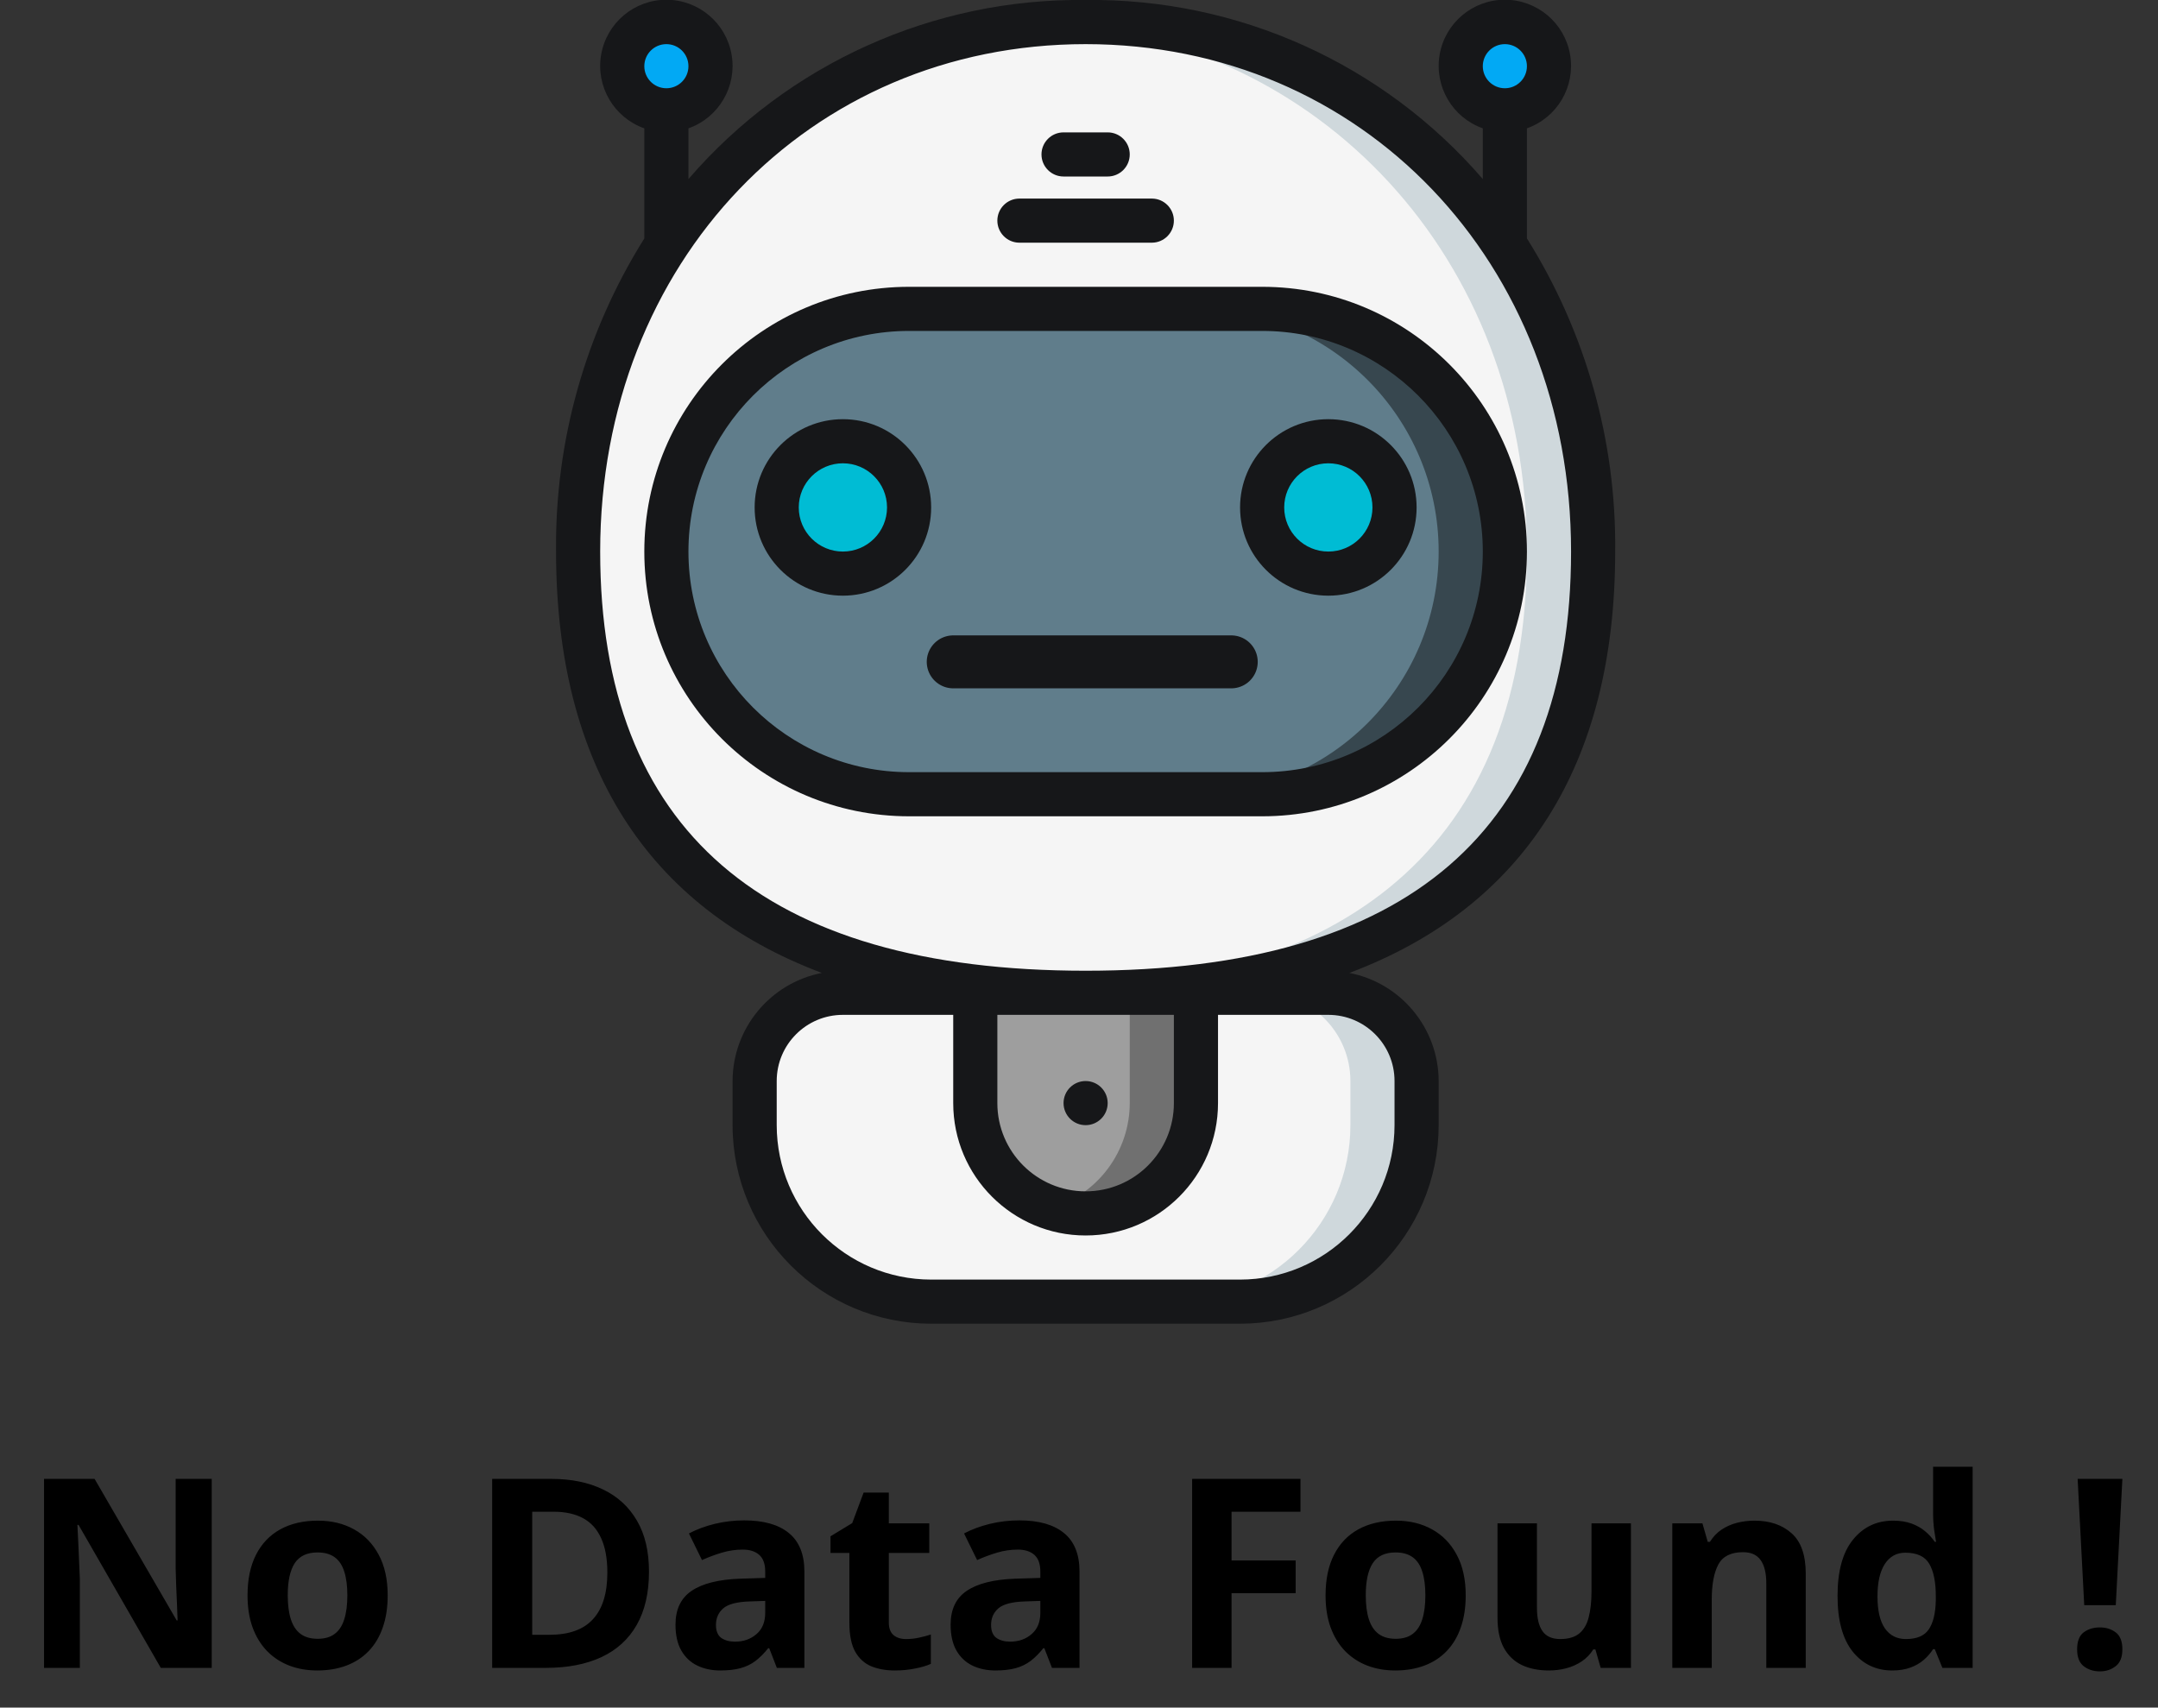 <svg width="163" height="129" viewBox="0 0 163 129" fill="none" xmlns="http://www.w3.org/2000/svg">
<rect x="0" y="0" width="163" height="129" fill="#333333" stroke="none"/>
<g clip-path="url(#clip0_163_4158)">
<path d="M120.333 41.667C120.333 66.667 103.167 75 82 75C60.833 75 43.667 66.667 43.667 41.667C43.667 18.333 60.833 1.667 82 1.667C103.167 1.667 120.333 18.333 120.333 41.667Z" fill="#F5F5F5"/>
<path d="M82 1.667C81.167 1.667 80.334 1.702 79.5 1.755C99.5 3.01 115.334 19.26 115.334 41.667C115.334 65.667 99.5 74.307 79.5 74.955C80.334 74.982 81.167 75 82 75C103.167 75 120.334 66.667 120.334 41.667C120.334 18.333 103.167 1.667 82 1.667Z" fill="#CFD8DC"/>
<path d="M95.333 23.333H68.666C58.541 23.333 50.333 31.541 50.333 41.667C50.333 51.792 58.541 60 68.666 60H95.333C105.458 60 113.666 51.792 113.666 41.667C113.666 31.541 105.458 23.333 95.333 23.333Z" fill="#607D8B"/>
<path d="M95.333 23.333H90.333C100.458 23.333 108.666 31.541 108.666 41.667C108.666 51.792 100.458 60 90.333 60H95.333C105.458 60 113.666 51.792 113.666 41.667C113.666 31.541 105.458 23.333 95.333 23.333Z" fill="#37474F"/>
<path d="M50.334 8.333C52.175 8.333 53.667 6.841 53.667 5C53.667 3.159 52.175 1.667 50.334 1.667C48.493 1.667 47 3.159 47 5C47 6.841 48.493 8.333 50.334 8.333Z" fill="#02A9F4"/>
<path d="M113.667 8.333C115.508 8.333 117 6.841 117 5C117 3.159 115.508 1.667 113.667 1.667C111.826 1.667 110.333 3.159 110.333 5C110.333 6.841 111.826 8.333 113.667 8.333Z" fill="#02A9F4"/>
<path d="M63.666 75H100.333C104.015 75 107 77.985 107 81.667V85C107 92.364 101.03 98.334 93.666 98.334H70.333C62.969 98.334 57 92.364 57 85V81.667C57 77.985 59.984 75 63.666 75Z" fill="#F5F5F5"/>
<path d="M100.333 75H95.333C99.015 75 102 77.985 102 81.667V85C102 92.364 96.031 98.334 88.667 98.334H93.667C101.031 98.334 107 92.364 107 85V81.667C107 77.985 104.015 75 100.333 75Z" fill="#CFD8DC"/>
<path d="M63.666 43.334C66.428 43.334 68.666 41.095 68.666 38.334C68.666 35.572 66.428 33.334 63.666 33.334C60.905 33.334 58.666 35.572 58.666 38.334C58.666 41.095 60.905 43.334 63.666 43.334Z" fill="#00BCD4"/>
<path d="M100.333 43.334C103.095 43.334 105.333 41.095 105.333 38.334C105.333 35.572 103.095 33.334 100.333 33.334C97.572 33.334 95.334 35.572 95.334 38.334C95.334 41.095 97.572 43.334 100.333 43.334Z" fill="#00BCD4"/>
<path d="M73.667 75H90.334V83.334C90.334 87.936 86.603 91.667 82 91.667C77.398 91.667 73.667 87.936 73.667 83.334V75Z" fill="#9E9E9E"/>
<path d="M85.334 75V83.334C85.324 86.961 82.963 90.163 79.5 91.244C82.027 92.088 84.807 91.656 86.959 90.085C89.111 88.514 90.368 85.998 90.334 83.334V75H85.334Z" fill="#707070"/>
<path d="M42 41.667C42 57.788 48.885 68.532 62.077 73.5C58.168 74.265 55.344 77.684 55.333 81.667V85C55.343 93.28 62.053 99.99 70.333 100H93.667C101.947 99.99 108.657 93.28 108.667 85V81.667C108.656 77.684 105.832 74.265 101.923 73.5C115.115 68.532 122 57.788 122 41.667C122.089 33.306 119.775 25.095 115.333 18.01V9.694C117.629 8.882 119.006 6.534 118.595 4.134C118.183 1.734 116.102 -0.021 113.667 -0.021C111.231 -0.021 109.15 1.734 108.739 4.134C108.327 6.534 109.704 8.882 112 9.694V13.527C104.486 4.812 93.506 -0.139 82 0C70.494 -0.138 59.514 4.813 52 13.528V9.695C54.296 8.883 55.673 6.536 55.261 4.136C54.849 1.736 52.769 -0.019 50.333 -0.019C47.898 -0.019 45.817 1.736 45.405 4.136C44.993 6.536 46.371 8.883 48.667 9.695V18.012C44.226 25.096 41.912 33.306 42 41.667V41.667ZM113.667 3.334C114.587 3.334 115.333 4.08 115.333 5C115.333 5.921 114.587 6.667 113.667 6.667C112.746 6.667 112 5.921 112 5C112 4.08 112.746 3.334 113.667 3.334ZM50.333 3.334C51.254 3.334 52 4.08 52 5C52 5.921 51.254 6.667 50.333 6.667C49.413 6.667 48.667 5.921 48.667 5C48.667 4.08 49.413 3.334 50.333 3.334ZM88.667 76.667V83.334C88.667 87.015 85.682 90 82 90C78.318 90 75.333 87.015 75.333 83.334V76.667H88.667ZM105.333 81.667V85C105.326 91.441 100.107 96.659 93.667 96.667H70.333C63.893 96.659 58.674 91.441 58.667 85V81.667C58.667 78.906 60.905 76.667 63.667 76.667H72V83.334C72 88.856 76.477 93.334 82 93.334C87.523 93.334 92 88.856 92 83.334V76.667H100.333C103.095 76.667 105.333 78.906 105.333 81.667ZM82 3.334C102.903 3.334 118.667 19.814 118.667 41.667C118.667 62.678 106.333 73.334 82 73.334C57.667 73.334 45.333 62.678 45.333 41.667C45.333 19.814 61.097 3.334 82 3.334Z" fill="#161719"/>
<path d="M68.667 61.667H95.334C106.379 61.667 115.334 52.712 115.334 41.667C115.334 30.621 106.379 21.667 95.334 21.667H68.667C57.621 21.667 48.667 30.621 48.667 41.667C48.667 52.712 57.621 61.667 68.667 61.667ZM68.667 25H95.334C104.538 25 112 32.462 112 41.667C112 50.871 104.538 58.333 95.334 58.333H68.667C59.462 58.333 52 50.871 52 41.667C52 32.462 59.462 25 68.667 25Z" fill="#161719"/>
<path d="M77 18.334H87C87.92 18.334 88.666 17.588 88.666 16.667C88.666 15.747 87.92 15.001 87 15.001H77C76.079 15.001 75.333 15.747 75.333 16.667C75.333 17.588 76.079 18.334 77 18.334Z" fill="#161719"/>
<path d="M80.333 13.334H83.666C84.587 13.334 85.333 12.587 85.333 11.667C85.333 10.746 84.587 10 83.666 10H80.333C79.413 10 78.666 10.746 78.666 11.667C78.666 12.587 79.413 13.334 80.333 13.334Z" fill="#161719"/>
<path d="M63.666 45C67.348 45 70.333 42.016 70.333 38.334C70.333 34.652 67.348 31.667 63.666 31.667C59.984 31.667 57 34.652 57 38.334C57 42.016 59.984 45 63.666 45ZM63.666 35C65.507 35 67 36.493 67 38.334C67 40.175 65.507 41.667 63.666 41.667C61.825 41.667 60.333 40.175 60.333 38.334C60.333 36.493 61.825 35 63.666 35Z" fill="#161719"/>
<path d="M100.333 45C104.015 45 107 42.016 107 38.334C107 34.652 104.015 31.667 100.333 31.667C96.651 31.667 93.666 34.652 93.666 38.334C93.666 42.016 96.651 45 100.333 45ZM100.333 35C102.174 35 103.666 36.493 103.666 38.334C103.666 40.175 102.174 41.667 100.333 41.667C98.492 41.667 97 40.175 97 38.334C97 36.493 98.492 35 100.333 35Z" fill="#161719"/>
<path d="M82 85C82.92 85 83.666 84.254 83.666 83.334C83.666 82.413 82.92 81.667 82 81.667C81.079 81.667 80.333 82.413 80.333 83.334C80.333 84.254 81.079 85 82 85Z" fill="#161719"/>
<line x1="72" y1="50" x2="93" y2="50" stroke="#161719" stroke-width="4" stroke-linecap="round"/>
</g>
<path d="M15.992 126H12.145L5.934 115.199H5.846C5.872 115.648 5.895 116.101 5.914 116.557C5.934 117.012 5.953 117.468 5.973 117.924C5.992 118.373 6.012 118.826 6.031 119.281V126H3.326V111.723H7.145L13.346 122.416H13.414C13.401 121.973 13.385 121.534 13.365 121.098C13.346 120.661 13.326 120.225 13.307 119.789C13.294 119.353 13.281 118.917 13.268 118.48V111.723H15.992V126ZM29.283 120.521C29.283 121.433 29.16 122.24 28.912 122.943C28.671 123.646 28.316 124.242 27.848 124.73C27.385 125.212 26.826 125.577 26.168 125.824C25.517 126.072 24.781 126.195 23.961 126.195C23.193 126.195 22.486 126.072 21.842 125.824C21.204 125.577 20.647 125.212 20.172 124.73C19.703 124.242 19.338 123.646 19.078 122.943C18.824 122.24 18.697 121.433 18.697 120.521C18.697 119.311 18.912 118.285 19.342 117.445C19.771 116.605 20.384 115.967 21.178 115.531C21.972 115.095 22.919 114.877 24.02 114.877C25.042 114.877 25.947 115.095 26.734 115.531C27.529 115.967 28.15 116.605 28.6 117.445C29.055 118.285 29.283 119.311 29.283 120.521ZM21.734 120.521C21.734 121.238 21.812 121.84 21.969 122.328C22.125 122.816 22.369 123.184 22.701 123.432C23.033 123.679 23.466 123.803 24 123.803C24.527 123.803 24.954 123.679 25.279 123.432C25.611 123.184 25.852 122.816 26.002 122.328C26.158 121.84 26.236 121.238 26.236 120.521C26.236 119.799 26.158 119.2 26.002 118.725C25.852 118.243 25.611 117.882 25.279 117.641C24.947 117.4 24.514 117.279 23.98 117.279C23.193 117.279 22.62 117.549 22.262 118.09C21.91 118.63 21.734 119.441 21.734 120.521ZM49.02 118.725C49.02 120.333 48.71 121.677 48.092 122.758C47.48 123.832 46.591 124.643 45.426 125.189C44.26 125.73 42.857 126 41.217 126H37.174V111.723H41.656C43.154 111.723 44.453 111.99 45.553 112.523C46.653 113.051 47.506 113.835 48.111 114.877C48.717 115.912 49.02 117.195 49.02 118.725ZM45.875 118.803C45.875 117.748 45.719 116.882 45.406 116.205C45.1 115.521 44.645 115.017 44.039 114.691C43.44 114.366 42.698 114.203 41.812 114.203H40.201V123.5H41.5C42.978 123.5 44.075 123.106 44.791 122.318C45.514 121.531 45.875 120.359 45.875 118.803ZM56.217 114.857C57.682 114.857 58.805 115.176 59.586 115.814C60.367 116.452 60.758 117.423 60.758 118.725V126H58.678L58.102 124.516H58.023C57.711 124.906 57.392 125.225 57.066 125.473C56.741 125.72 56.367 125.902 55.943 126.02C55.52 126.137 55.006 126.195 54.4 126.195C53.756 126.195 53.176 126.072 52.662 125.824C52.154 125.577 51.754 125.199 51.461 124.691C51.168 124.177 51.022 123.526 51.022 122.738C51.022 121.579 51.428 120.727 52.242 120.18C53.056 119.626 54.277 119.32 55.904 119.262L57.799 119.203V118.725C57.799 118.152 57.649 117.732 57.35 117.465C57.05 117.198 56.633 117.064 56.1 117.064C55.572 117.064 55.055 117.139 54.547 117.289C54.039 117.439 53.531 117.628 53.023 117.855L52.037 115.844C52.617 115.538 53.264 115.297 53.98 115.121C54.703 114.945 55.449 114.857 56.217 114.857ZM57.799 120.941L56.647 120.98C55.683 121.007 55.012 121.179 54.635 121.498C54.264 121.817 54.078 122.237 54.078 122.758C54.078 123.214 54.212 123.539 54.478 123.734C54.745 123.923 55.094 124.018 55.523 124.018C56.161 124.018 56.699 123.829 57.135 123.451C57.578 123.074 57.799 122.536 57.799 121.84V120.941ZM68.434 123.822C68.759 123.822 69.075 123.79 69.381 123.725C69.693 123.66 70.003 123.578 70.309 123.48V125.697C69.99 125.84 69.592 125.958 69.117 126.049C68.648 126.146 68.134 126.195 67.574 126.195C66.923 126.195 66.337 126.091 65.816 125.883C65.302 125.668 64.895 125.3 64.596 124.779C64.303 124.252 64.156 123.52 64.156 122.582V117.318H62.73V116.059L64.371 115.062L65.231 112.758H67.135V115.082H70.191V117.318H67.135V122.582C67.135 122.999 67.252 123.311 67.486 123.52C67.727 123.721 68.043 123.822 68.434 123.822ZM76.998 114.857C78.463 114.857 79.586 115.176 80.367 115.814C81.148 116.452 81.539 117.423 81.539 118.725V126H79.459L78.883 124.516H78.805C78.492 124.906 78.173 125.225 77.848 125.473C77.522 125.72 77.148 125.902 76.725 126.02C76.301 126.137 75.787 126.195 75.182 126.195C74.537 126.195 73.958 126.072 73.443 125.824C72.936 125.577 72.535 125.199 72.242 124.691C71.949 124.177 71.803 123.526 71.803 122.738C71.803 121.579 72.21 120.727 73.023 120.18C73.837 119.626 75.058 119.32 76.686 119.262L78.58 119.203V118.725C78.58 118.152 78.43 117.732 78.131 117.465C77.831 117.198 77.415 117.064 76.881 117.064C76.353 117.064 75.836 117.139 75.328 117.289C74.82 117.439 74.312 117.628 73.805 117.855L72.818 115.844C73.398 115.538 74.046 115.297 74.762 115.121C75.484 114.945 76.23 114.857 76.998 114.857ZM78.58 120.941L77.428 120.98C76.464 121.007 75.794 121.179 75.416 121.498C75.045 121.817 74.859 122.237 74.859 122.758C74.859 123.214 74.993 123.539 75.26 123.734C75.527 123.923 75.875 124.018 76.305 124.018C76.943 124.018 77.48 123.829 77.916 123.451C78.359 123.074 78.58 122.536 78.58 121.84V120.941ZM93.023 126H90.045V111.723H98.228V114.203H93.023V117.885H97.867V120.355H93.023V126ZM110.709 120.521C110.709 121.433 110.585 122.24 110.338 122.943C110.097 123.646 109.742 124.242 109.273 124.73C108.811 125.212 108.251 125.577 107.594 125.824C106.943 126.072 106.207 126.195 105.387 126.195C104.618 126.195 103.912 126.072 103.268 125.824C102.63 125.577 102.073 125.212 101.598 124.73C101.129 124.242 100.764 123.646 100.504 122.943C100.25 122.24 100.123 121.433 100.123 120.521C100.123 119.311 100.338 118.285 100.768 117.445C101.197 116.605 101.809 115.967 102.604 115.531C103.398 115.095 104.345 114.877 105.445 114.877C106.467 114.877 107.372 115.095 108.16 115.531C108.954 115.967 109.576 116.605 110.025 117.445C110.481 118.285 110.709 119.311 110.709 120.521ZM103.16 120.521C103.16 121.238 103.238 121.84 103.395 122.328C103.551 122.816 103.795 123.184 104.127 123.432C104.459 123.679 104.892 123.803 105.426 123.803C105.953 123.803 106.38 123.679 106.705 123.432C107.037 123.184 107.278 122.816 107.428 122.328C107.584 121.84 107.662 121.238 107.662 120.521C107.662 119.799 107.584 119.2 107.428 118.725C107.278 118.243 107.037 117.882 106.705 117.641C106.373 117.4 105.94 117.279 105.406 117.279C104.618 117.279 104.046 117.549 103.688 118.09C103.336 118.63 103.16 119.441 103.16 120.521ZM123.189 115.082V126H120.904L120.504 124.604H120.348C120.113 124.975 119.82 125.277 119.469 125.512C119.117 125.746 118.73 125.919 118.307 126.029C117.883 126.14 117.444 126.195 116.988 126.195C116.207 126.195 115.527 126.059 114.947 125.785C114.368 125.505 113.915 125.072 113.59 124.486C113.271 123.9 113.111 123.139 113.111 122.201V115.082H116.09V121.459C116.09 122.24 116.23 122.829 116.51 123.227C116.79 123.624 117.236 123.822 117.848 123.822C118.453 123.822 118.928 123.686 119.273 123.412C119.618 123.132 119.859 122.725 119.996 122.191C120.139 121.651 120.211 120.993 120.211 120.219V115.082H123.189ZM132.516 114.877C133.681 114.877 134.618 115.196 135.328 115.834C136.038 116.465 136.393 117.481 136.393 118.881V126H133.414V119.623C133.414 118.842 133.271 118.253 132.984 117.855C132.704 117.458 132.262 117.26 131.656 117.26C130.745 117.26 130.123 117.569 129.791 118.188C129.459 118.806 129.293 119.698 129.293 120.863V126H126.314V115.082H128.59L128.99 116.479H129.156C129.391 116.101 129.68 115.795 130.025 115.561C130.377 115.326 130.764 115.154 131.188 115.043C131.617 114.932 132.06 114.877 132.516 114.877ZM142.916 126.195C141.699 126.195 140.706 125.72 139.938 124.77C139.176 123.812 138.795 122.41 138.795 120.561C138.795 118.692 139.182 117.279 139.957 116.322C140.732 115.359 141.744 114.877 142.994 114.877C143.515 114.877 143.974 114.949 144.371 115.092C144.768 115.235 145.11 115.427 145.396 115.668C145.689 115.909 145.937 116.179 146.139 116.479H146.236C146.197 116.27 146.148 115.964 146.09 115.561C146.038 115.15 146.012 114.73 146.012 114.301V110.805H149V126H146.715L146.139 124.584H146.012C145.823 124.883 145.585 125.157 145.299 125.404C145.019 125.645 144.684 125.837 144.293 125.98C143.902 126.124 143.443 126.195 142.916 126.195ZM143.961 123.822C144.775 123.822 145.348 123.581 145.68 123.1C146.018 122.611 146.197 121.879 146.217 120.902V120.58C146.217 119.519 146.054 118.708 145.729 118.148C145.403 117.582 144.798 117.299 143.912 117.299C143.255 117.299 142.74 117.582 142.369 118.148C141.998 118.715 141.812 119.532 141.812 120.6C141.812 121.667 141.998 122.471 142.369 123.012C142.747 123.552 143.277 123.822 143.961 123.822ZM159.811 121.264H157.428L156.93 111.723H160.309L159.811 121.264ZM156.891 124.604C156.891 123.992 157.057 123.562 157.389 123.314C157.727 123.067 158.134 122.943 158.609 122.943C159.072 122.943 159.469 123.067 159.801 123.314C160.139 123.562 160.309 123.992 160.309 124.604C160.309 125.189 160.139 125.613 159.801 125.873C159.469 126.133 159.072 126.264 158.609 126.264C158.134 126.264 157.727 126.133 157.389 125.873C157.057 125.613 156.891 125.189 156.891 124.604Z" fill="black"/>
<defs>
<clipPath id="clip0_163_4158">
<rect width="100" height="100" fill="white" transform="translate(32)"/>
</clipPath>
</defs>
</svg>
